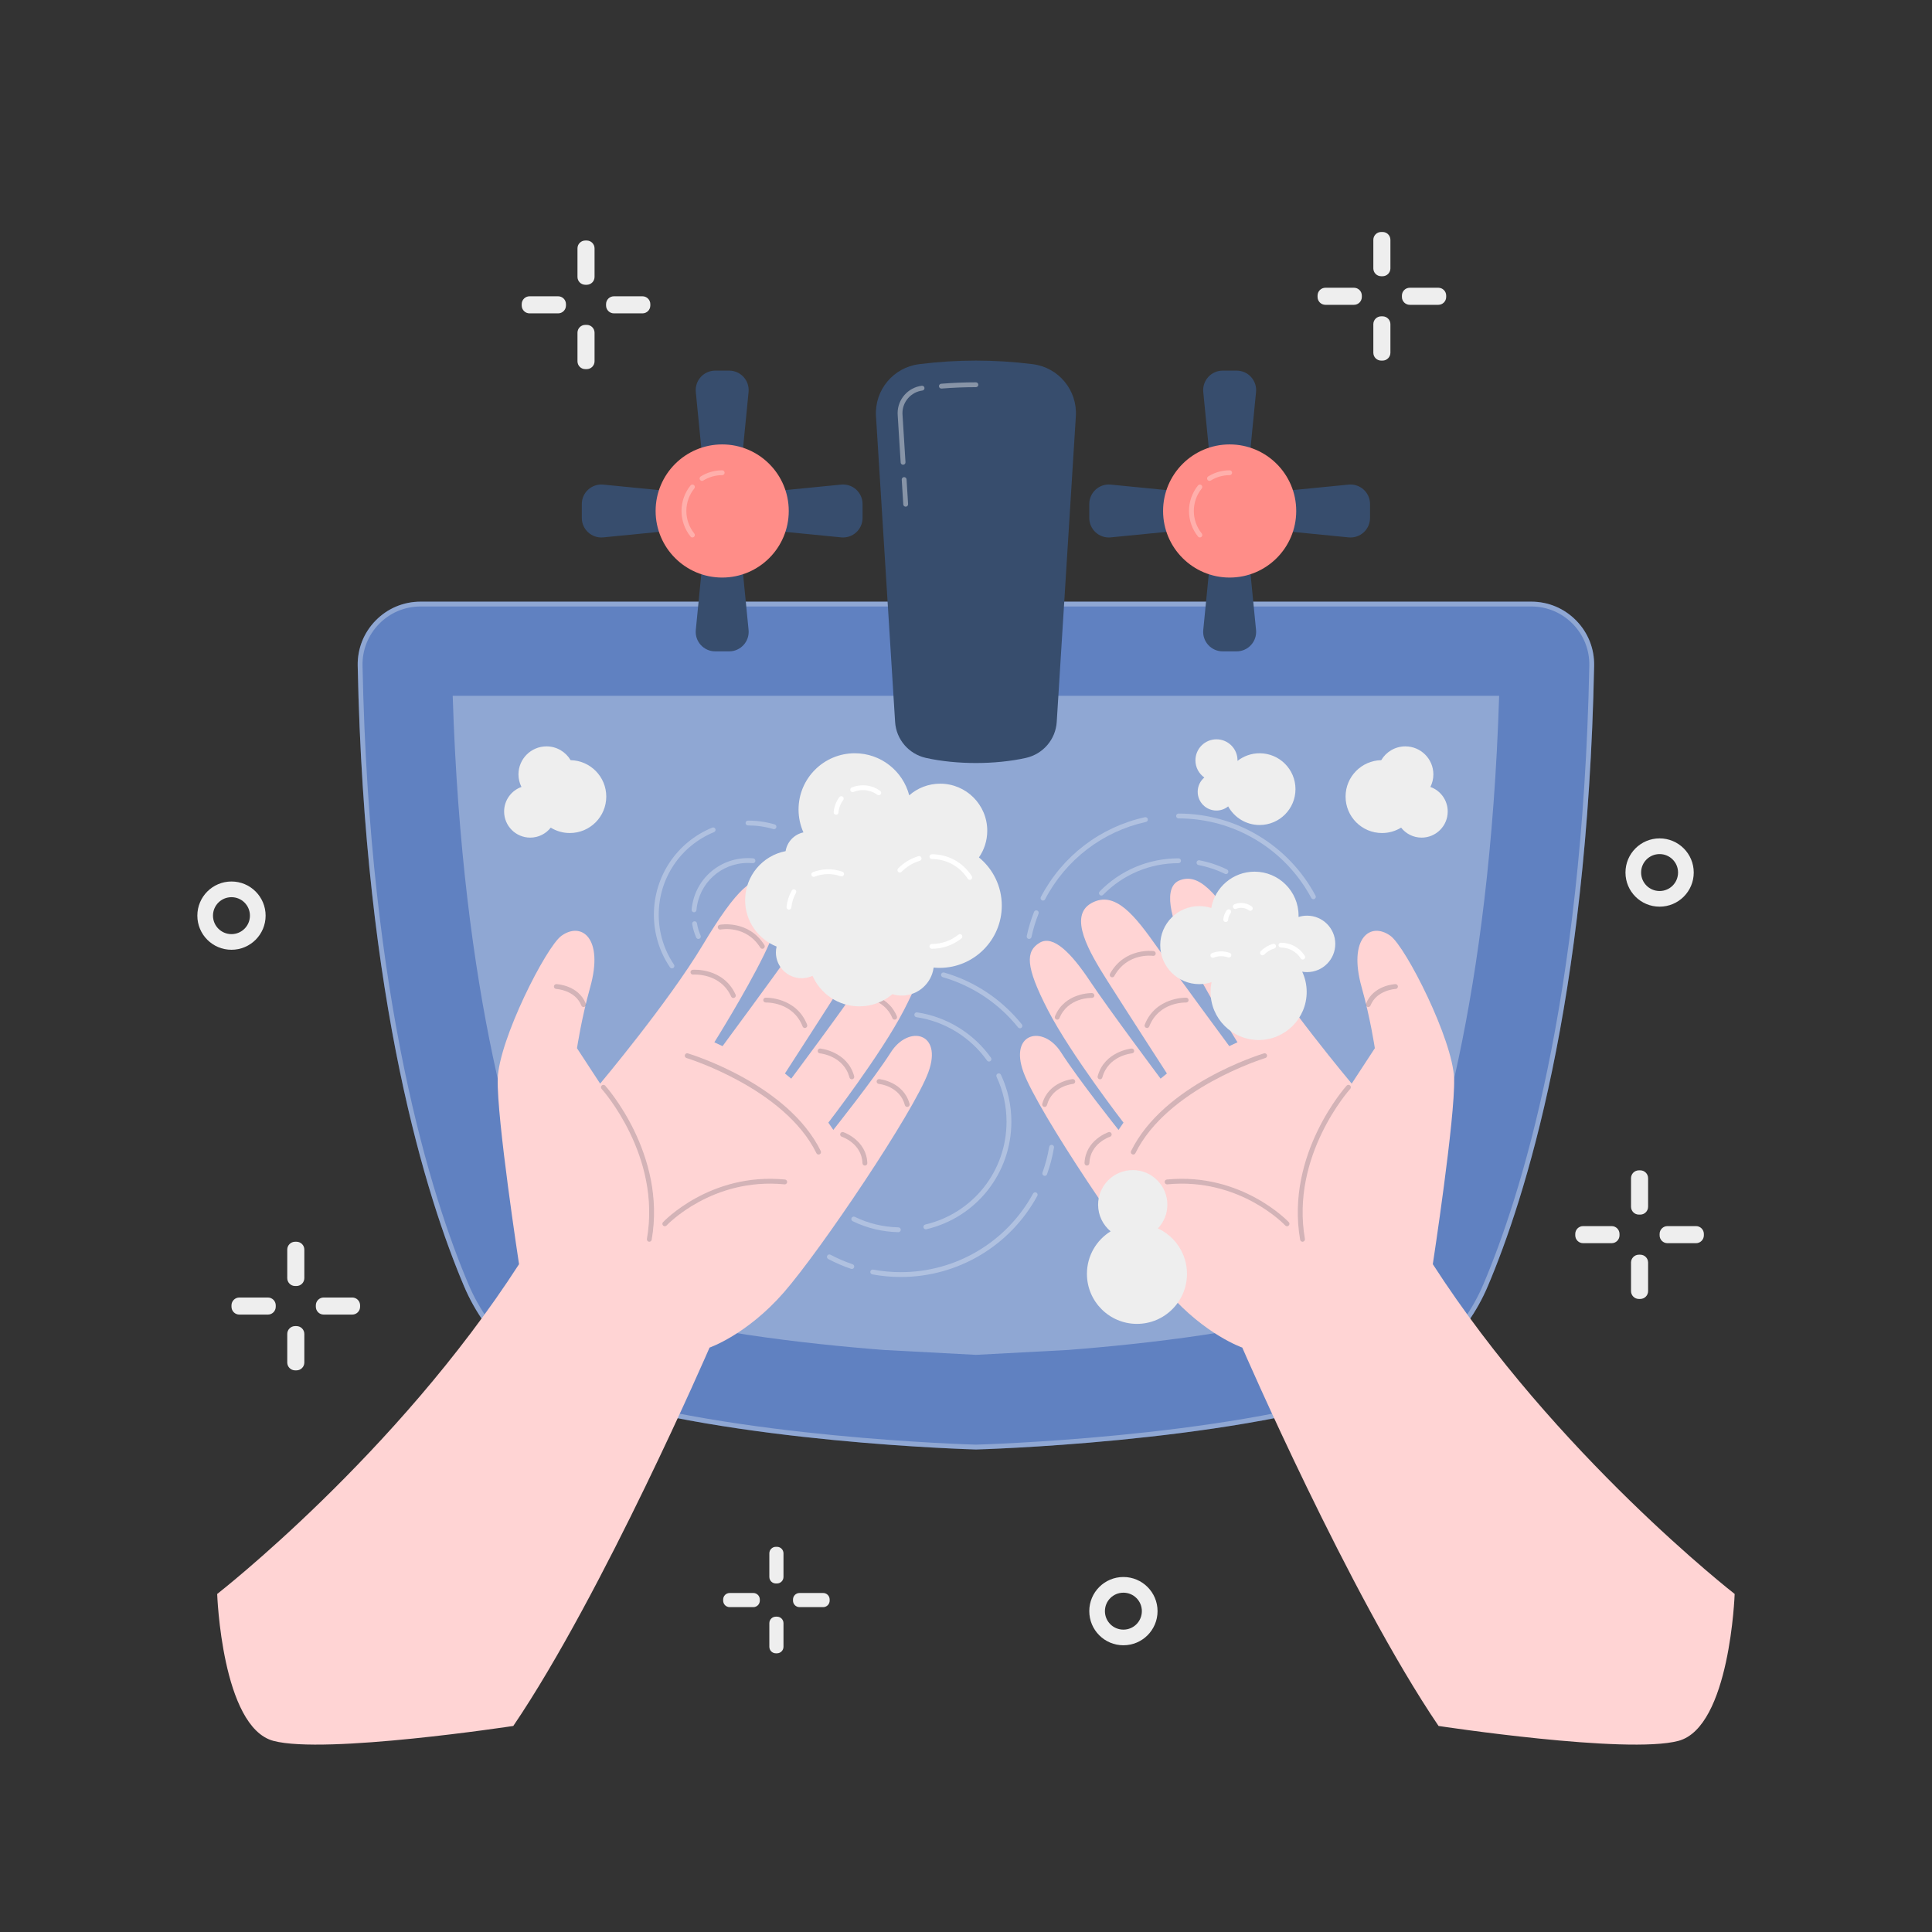 <?xml version="1.0" encoding="iso-8859-1"?>
<!-- Generator: Adobe Illustrator 24.0.0, SVG Export Plug-In . SVG Version: 6.00 Build 0)  -->
<svg version="1.1" xmlns="http://www.w3.org/2000/svg" xmlns:xlink="http://www.w3.org/1999/xlink" x="0px" y="0px"
	 viewBox="0 0 1200 1200" enable-background="new 0 0 1200 1200" xml:space="preserve">
<rect x="0" y="0" width="1200" height="1200" fill="#333333" stroke="none"/>
<g id="Background_x5F_Simple">
	<g>
		<g>
			<path fill="#EEEEEE" d="M858.725,171.579h-0.84c-2.698,0-4.885-2.187-4.885-4.885v-17.727
				c0-2.698,2.187-4.885,4.885-4.885h0.84c2.698,0,4.885,2.187,4.885,4.885
				v17.727C863.61,169.392,861.423,171.579,858.725,171.579z"/>
			<path fill="#EEEEEE" d="M870.755,184.448v-0.84c0-2.698,2.187-4.885,4.885-4.885h17.727
				c2.698,0,4.885,2.187,4.885,4.885v0.84c0,2.698-2.187,4.885-4.885,4.885
				h-17.727C872.941,189.333,870.755,187.146,870.755,184.448z"/>
			<path fill="#EEEEEE" d="M857.885,196.478h0.84c2.698,0,4.885,2.187,4.885,4.885V219.09
				c0,2.698-2.187,4.885-4.885,4.885h-0.84c-2.698,0-4.885-2.187-4.885-4.885
				v-17.727C853.001,198.665,855.188,196.478,857.885,196.478z"/>
			<path fill="#EEEEEE" d="M845.856,183.609v0.84c0,2.698-2.187,4.885-4.885,4.885h-17.727
				c-2.698,0-4.885-2.187-4.885-4.885v-0.84c0-2.698,2.187-4.885,4.885-4.885
				h17.727C843.669,178.724,845.856,180.911,845.856,183.609z"/>
		</g>
		<g>
			<path fill="#EEEEEE" d="M184.143,798.763h-0.84c-2.698,0-4.885-2.187-4.885-4.885v-17.727
				c0-2.698,2.187-4.885,4.885-4.885h0.84c2.698,0,4.885,2.187,4.885,4.885v17.727
				C189.027,796.576,186.84,798.763,184.143,798.763z"/>
			<path fill="#EEEEEE" d="M196.172,811.632v-0.84c0-2.698,2.187-4.885,4.885-4.885h17.727
				c2.698,0,4.885,2.187,4.885,4.885v0.84c0,2.698-2.187,4.885-4.885,4.885
				h-17.727C198.359,816.517,196.172,814.33,196.172,811.632z"/>
			<path fill="#EEEEEE" d="M183.303,823.662h0.84c2.698,0,4.885,2.187,4.885,4.885v17.727
				c0,2.698-2.187,4.885-4.885,4.885h-0.84c-2.698,0-4.885-2.187-4.885-4.885
				v-17.727C178.418,825.849,180.605,823.662,183.303,823.662z"/>
			<path fill="#EEEEEE" d="M171.274,810.793v0.84c0,2.698-2.187,4.885-4.885,4.885h-17.727
				c-2.698,0-4.885-2.187-4.885-4.885v-0.84c0-2.698,2.187-4.885,4.885-4.885
				h17.727C169.087,805.908,171.274,808.095,171.274,810.793z"/>
		</g>
		<g>
			<path fill="#EEEEEE" d="M364.404,176.884h-0.84c-2.698,0-4.885-2.187-4.885-4.885v-17.727
				c0-2.698,2.187-4.885,4.885-4.885h0.84c2.698,0,4.885,2.187,4.885,4.885
				v17.727C369.289,174.697,367.102,176.884,364.404,176.884z"/>
			<path fill="#EEEEEE" d="M376.433,189.753v-0.84c0-2.698,2.187-4.885,4.885-4.885h17.727
				c2.698,0,4.885,2.187,4.885,4.885v0.84c0,2.698-2.187,4.885-4.885,4.885
				h-17.727C378.62,194.637,376.433,192.451,376.433,189.753z"/>
			<path fill="#EEEEEE" d="M363.564,201.782h0.84c2.698,0,4.885,2.187,4.885,4.885v17.727
				c0,2.698-2.187,4.885-4.885,4.885h-0.84c-2.698,0-4.885-2.187-4.885-4.885
				v-17.727C358.68,203.969,360.867,201.782,363.564,201.782z"/>
			<path fill="#EEEEEE" d="M351.535,188.913v0.84c0,2.698-2.187,4.885-4.885,4.885h-17.727
				c-2.698,0-4.885-2.187-4.885-4.885v-0.84c0-2.698,2.187-4.885,4.885-4.885
				h17.727C349.348,184.028,351.535,186.215,351.535,188.913z"/>
		</g>
		<g>
			<path fill="#EEEEEE" d="M1018.781,754.413h-0.84c-2.698,0-4.885-2.187-4.885-4.885v-17.727
				c0-2.698,2.187-4.885,4.885-4.885h0.84c2.698,0,4.885,2.187,4.885,4.885v17.727
				C1023.666,752.226,1021.479,754.413,1018.781,754.413z"/>
			<path fill="#EEEEEE" d="M1030.811,767.282v-0.84c0-2.698,2.187-4.885,4.885-4.885h17.727
				c2.698,0,4.885,2.187,4.885,4.885v0.84c0,2.698-2.187,4.885-4.885,4.885
				h-17.727C1032.998,772.166,1030.811,769.979,1030.811,767.282z"/>
			<path fill="#EEEEEE" d="M1017.942,779.311h0.84c2.698,0,4.885,2.187,4.885,4.885v17.727
				c0,2.698-2.187,4.885-4.885,4.885h-0.84c-2.698,0-4.885-2.187-4.885-4.885
				v-17.727C1013.057,781.498,1015.244,779.311,1017.942,779.311z"/>
			<path fill="#EEEEEE" d="M1005.912,766.442v0.84c0,2.698-2.187,4.885-4.885,4.885h-17.727
				c-2.698,0-4.885-2.187-4.885-4.885v-0.84c0-2.698,2.187-4.885,4.885-4.885
				h17.727C1003.725,761.557,1005.912,763.744,1005.912,766.442z"/>
		</g>
		<g>
			<path fill="#EEEEEE" d="M482.591,983.523h-0.695c-2.234,0-4.044-1.811-4.044-4.044v-14.677
				c0-2.233,1.811-4.044,4.044-4.044h0.695c2.234,0,4.044,1.811,4.044,4.044
				v14.677C486.635,981.713,484.825,983.523,482.591,983.523z"/>
			<path fill="#EEEEEE" d="M492.55,994.178v-0.695c0-2.234,1.811-4.044,4.044-4.044h14.677
				c2.234,0,4.044,1.811,4.044,4.044v0.695c0,2.234-1.811,4.044-4.044,4.044
				H496.595C494.361,998.222,492.55,996.411,492.55,994.178z"/>
			<path fill="#EEEEEE" d="M481.896,1004.137h0.695c2.234,0,4.044,1.811,4.044,4.044v14.677
				c0,2.234-1.811,4.044-4.044,4.044h-0.695c-2.234,0-4.044-1.811-4.044-4.044
				v-14.677C477.852,1005.948,479.662,1004.137,481.896,1004.137z"/>
			<path fill="#EEEEEE" d="M471.936,993.483v0.695c0,2.234-1.811,4.044-4.044,4.044h-14.677
				c-2.233,0-4.044-1.811-4.044-4.044v-0.695c0-2.234,1.811-4.044,4.044-4.044
				h14.677C470.126,989.439,471.936,991.249,471.936,993.483z"/>
		</g>
		<path fill="#EEEEEE" d="M143.777,547.515c-11.731,0-21.201,9.498-21.201,21.201
			c0,11.731,9.47,21.201,21.201,21.201c11.703,0,21.201-9.47,21.201-21.201
			C164.977,557.013,155.48,547.515,143.777,547.515z M143.776,580.201
			c-6.363,0-11.485-5.122-11.485-11.485c0-6.337,5.122-11.459,11.485-11.459
			c6.337,0,11.459,5.122,11.459,11.459C155.234,575.08,150.113,580.201,143.776,580.201z"
			/>
		<path fill="#EEEEEE" d="M697.772,979.504c-11.731,0-21.201,9.498-21.201,21.201
			c0,11.731,9.47,21.201,21.201,21.201c11.703,0,21.201-9.47,21.201-21.201
			C718.973,989.002,709.475,979.504,697.772,979.504z M697.771,1012.191
			c-6.363,0-11.485-5.122-11.485-11.485c0-6.337,5.122-11.459,11.485-11.459
			c6.337,0,11.459,5.122,11.459,11.459
			C709.23,1007.069,704.108,1012.191,697.771,1012.191z"/>
		<path fill="#EEEEEE" d="M1030.811,520.74c-11.731,0-21.201,9.498-21.201,21.201
			c0,11.731,9.47,21.201,21.201,21.201c11.703,0,21.201-9.47,21.201-21.201
			C1052.012,530.237,1042.514,520.74,1030.811,520.74z M1030.81,553.426
			c-6.363,0-11.485-5.122-11.485-11.485c0-6.337,5.122-11.459,11.485-11.459
			c6.337,0,11.459,5.122,11.459,11.459
			C1042.269,548.305,1037.147,553.426,1030.81,553.426z"/>
	</g>
</g>
<g id="Layer_x5F_Sink">
	<g>
		<g>
			<path fill="#6081C1" d="M988.647,413.477c-4.16,206.51-41.47,327.24-65.95,384.88
				c-13.34,31.42-39.56,55.53-72,66.15
				c-93.07,30.46-244.53,34.29-244.53,34.29s-151.47-3.83-244.54-34.29
				c-32.44-10.62-58.66-34.73-72-66.15
				c-24.48-57.64-61.79-178.37-65.95-384.88
				c-0.42-21.01,16.51-38.28,37.53-38.28H951.127
				C972.137,375.197,989.067,392.467,988.647,413.477z"/>
			<g>
				<g>
					<path fill="#6081C1" d="M606.205,900.296c-1.593-0.038-152.833-4.185-245.045-34.363
						c-32.825-10.746-59.401-35.163-72.914-66.989
						c-22.859-53.823-61.839-175.47-66.068-385.436
						c-0.211-10.567,3.749-20.545,11.151-28.097
						c7.404-7.554,17.305-11.713,27.878-11.713h689.92
						c10.567,0,20.464,4.159,27.866,11.711c7.403,7.552,11.364,17.532,11.153,28.099
						v0c-4.23,209.968-43.21,331.613-66.069,385.436
						c-13.513,31.826-40.089,56.243-72.914,66.989
						C758.951,896.111,607.722,900.258,606.205,900.296z M261.207,376.697
						c-9.761,0-18.9,3.84-25.736,10.813c-6.833,6.971-10.489,16.183-10.294,25.937
						c4.22,209.462,43.056,330.699,65.831,384.324
						c13.174,31.028,39.084,54.833,71.086,65.31
						c91.792,30.042,242.599,34.178,244.112,34.217
						c1.437-0.039,152.233-4.175,244.024-34.217
						c32.003-10.477,57.912-34.281,71.086-65.31
						c22.774-53.625,61.611-174.86,65.831-384.325
						c0.195-9.755-3.461-18.967-10.295-25.939
						c-6.834-6.972-15.97-10.811-25.725-10.811H261.207z"/>
				</g>
				<g opacity="0.3">
					<path fill="#FFFFFF" d="M606.205,900.296c-1.593-0.038-152.833-4.185-245.045-34.363
						c-32.825-10.746-59.401-35.163-72.914-66.989
						c-22.859-53.823-61.839-175.47-66.068-385.436
						c-0.211-10.567,3.749-20.545,11.151-28.097
						c7.404-7.554,17.305-11.713,27.878-11.713h689.92
						c10.567,0,20.464,4.159,27.866,11.711c7.403,7.552,11.364,17.532,11.153,28.099
						v0c-4.23,209.968-43.21,331.613-66.069,385.436
						c-13.513,31.826-40.089,56.243-72.914,66.989
						C758.951,896.111,607.722,900.258,606.205,900.296z M261.207,376.697
						c-9.761,0-18.9,3.84-25.736,10.813c-6.833,6.971-10.489,16.183-10.294,25.937
						c4.22,209.462,43.056,330.699,65.831,384.324
						c13.174,31.028,39.084,54.833,71.086,65.31
						c91.792,30.042,242.599,34.178,244.112,34.217
						c1.437-0.039,152.233-4.175,244.024-34.217
						c32.003-10.477,57.912-34.281,71.086-65.31
						c22.774-53.625,61.611-174.86,65.831-384.325
						c0.195-9.755-3.461-18.967-10.295-25.939
						c-6.834-6.972-15.97-10.811-25.725-10.811H261.207z"/>
				</g>
			</g>
			<path opacity="0.3" fill="#FFFFFF" d="M931.147,432.197
				c-5.94,187.84-40.42,295.62-60.91,343.88
				c-6.92,16.28-20.5,28.77-37.27,34.26
				c-49.79,16.29-120.35,24.32-169.81,28.16l-56.94,3.02l-0.05,0.01
				l-0.06-0.01l-56.94-3.02c-49.46-3.84-120.02-11.87-169.81-28.16
				c-16.77-5.49-30.35-17.98-37.27-34.26
				c-20.49-48.26-54.97-156.04-60.91-343.88H931.147z"/>
		</g>
		<g opacity="0.3">
			<g>
				<g>
					<path fill="#FFFFFF" d="M529.092,788.175c-0.159,0-0.321-0.025-0.481-0.079
						c-4.864-1.646-9.636-3.702-14.183-6.112
						c-0.732-0.388-1.011-1.296-0.623-2.027c0.387-0.733,1.294-1.014,2.028-0.623
						c4.405,2.335,9.027,4.327,13.739,5.921c0.785,0.266,1.206,1.117,0.94,1.901
						C530.302,787.782,529.718,788.175,529.092,788.175z"/>
				</g>
				<g>
					<path fill="#FFFFFF" d="M559.539,793.162c-5.964,0-11.937-0.548-17.751-1.63
						c-0.814-0.151-1.352-0.935-1.2-1.749s0.932-1.356,1.749-1.2
						c5.634,1.048,11.421,1.579,17.202,1.579c34.254,0,65.721-18.706,82.122-48.817
						c0.396-0.728,1.307-0.995,2.035-0.6c0.728,0.396,0.996,1.308,0.6,2.035
						C627.369,773.856,594.892,793.162,559.539,793.162z"/>
				</g>
				<g>
					<path fill="#FFFFFF" d="M648.91,730.348c-0.169,0-0.34-0.028-0.508-0.089
						c-0.779-0.28-1.184-1.14-0.903-1.919
						c1.867-5.19,3.277-10.584,4.191-16.029c0.138-0.818,0.913-1.366,1.728-1.231
						c0.817,0.138,1.368,0.911,1.231,1.728c-0.944,5.623-2.4,11.19-4.328,16.549
						C650.102,729.967,649.524,730.348,648.91,730.348z"/>
				</g>
				<g>
					<path fill="#FFFFFF" d="M633.517,638.69c-0.438,0-0.873-0.191-1.169-0.559
						c-12.129-15.054-28.297-25.837-46.758-31.185
						c-0.795-0.23-1.254-1.062-1.023-1.858c0.231-0.795,1.062-1.253,1.858-1.023
						c19.055,5.52,35.742,16.649,48.259,32.185
						c0.52,0.645,0.418,1.589-0.227,2.109
						C634.18,638.582,633.847,638.69,633.517,638.69z"/>
				</g>
				<g>
					<path fill="#FFFFFF" d="M557.99,765.335c-0.011,0-0.023,0-0.035,0
						c-9.924-0.226-19.458-2.522-28.337-6.83
						c-0.745-0.361-1.056-1.259-0.695-2.004c0.362-0.746,1.259-1.058,2.004-0.695
						c8.489,4.118,17.605,6.314,27.096,6.529c0.828,0.02,1.484,0.706,1.465,1.534
						C559.47,764.685,558.803,765.335,557.99,765.335z"/>
				</g>
				<g>
					<path fill="#FFFFFF" d="M575.041,763.553c-0.68,0-1.295-0.465-1.458-1.155
						c-0.19-0.806,0.309-1.614,1.115-1.805
						c29.722-7.025,50.479-33.294,50.479-63.879c0-9.75-2.086-19.134-6.201-27.889
						c-0.353-0.75-0.03-1.644,0.72-1.996c0.749-0.353,1.643-0.031,1.995,0.719
						c4.304,9.158,6.486,18.97,6.486,29.165c0,31.982-21.708,59.451-52.789,66.799
						C575.271,763.541,575.155,763.553,575.041,763.553z"/>
				</g>
				<g>
					<path fill="#FFFFFF" d="M614.283,659.338c-0.469,0-0.931-0.219-1.224-0.63
						c-10.335-14.527-26.324-24.342-43.869-26.927
						c-0.819-0.121-1.386-0.883-1.265-1.703c0.121-0.819,0.884-1.388,1.703-1.265
						c18.348,2.704,35.069,12.966,45.876,28.156
						c0.479,0.675,0.322,1.612-0.354,2.092
						C614.888,659.248,614.584,659.338,614.283,659.338z"/>
				</g>
			</g>
			<g>
				<g>
					<path fill="#FFFFFF" d="M815.778,558.513c-0.535,0-1.053-0.288-1.323-0.792
						c-16.315-30.472-47.904-49.401-82.438-49.401c-0.828,0-1.5-0.671-1.5-1.5s0.672-1.5,1.5-1.5
						c35.642,0,68.243,19.537,85.082,50.985c0.392,0.73,0.116,1.639-0.614,2.03
						C816.26,558.455,816.018,558.513,815.778,558.513z"/>
				</g>
				<g>
					<path fill="#FFFFFF" d="M647.81,559.359c-0.234,0-0.472-0.055-0.693-0.171
						c-0.734-0.384-1.019-1.29-0.635-2.024
						c13.249-25.358,36.81-43.427,64.641-49.575
						c0.812-0.178,1.61,0.333,1.788,1.141c0.179,0.809-0.332,1.61-1.142,1.789
						c-26.964,5.956-49.791,23.464-62.629,48.035
						C648.872,559.066,648.35,559.359,647.81,559.359z"/>
				</g>
				<g>
					<path fill="#FFFFFF" d="M639.198,583.189c-0.105,0-0.211-0.011-0.318-0.034
						c-0.81-0.174-1.324-0.972-1.15-1.782c1.1-5.102,2.626-10.145,4.538-14.99
						c0.306-0.771,1.178-1.148,1.946-0.845c0.771,0.304,1.148,1.176,0.845,1.946
						c-1.853,4.693-3.331,9.578-4.396,14.52
						C640.511,582.707,639.89,583.189,639.198,583.189z"/>
				</g>
				<g>
					<path fill="#FFFFFF" d="M761.454,542.91c-0.221,0-0.445-0.049-0.657-0.153
						c-5.195-2.539-10.709-4.376-16.386-5.461
						c-0.814-0.155-1.348-0.941-1.192-1.755s0.946-1.352,1.755-1.191
						c5.939,1.135,11.706,3.057,17.14,5.712c0.745,0.364,1.053,1.262,0.689,2.006
						C762.543,542.6,762.009,542.91,761.454,542.91z"/>
				</g>
				<g>
					<path fill="#FFFFFF" d="M684.087,556.254c-0.379,0-0.759-0.143-1.051-0.429
						c-0.591-0.58-0.601-1.53-0.02-2.121
						c13.016-13.268,30.418-20.575,49.001-20.575c0.828,0,1.5,0.671,1.5,1.5s-0.672,1.5-1.5,1.5
						c-17.771,0-34.413,6.987-46.86,19.675
						C684.864,556.103,684.476,556.254,684.087,556.254z"/>
				</g>
			</g>
			<g>
				<g>
					<path fill="#FFFFFF" d="M480.744,515.008c-0.141,0-0.284-0.02-0.425-0.062
						c-5.083-1.501-10.375-2.262-15.728-2.262c-0.829,0-1.5-0.671-1.5-1.5
						c0-0.829,0.671-1.5,1.5-1.5c5.641,0,11.218,0.802,16.577,2.385
						c0.794,0.234,1.249,1.069,1.014,1.863
						C481.989,514.586,481.392,515.008,480.744,515.008z"/>
				</g>
				<g>
					<path fill="#FFFFFF" d="M417.375,601.462c-0.481,0-0.955-0.231-1.245-0.66
						c-6.53-9.666-9.981-20.965-9.981-32.676c0-23.797,14.221-45.021,36.229-54.072
						c0.766-0.314,1.643,0.051,1.958,0.817s-0.051,1.643-0.817,1.958
						c-20.879,8.586-34.37,28.722-34.37,51.297c0,11.11,3.274,21.829,9.468,30.997
						c0.463,0.687,0.283,1.619-0.403,2.083
						C417.956,601.379,417.664,601.462,417.375,601.462z"/>
				</g>
				<g>
					<path fill="#FFFFFF" d="M431.084,566.624c-0.044,0-0.089-0.002-0.134-0.006
						c-0.825-0.073-1.435-0.801-1.362-1.626
						c1.614-18.247,16.662-32.006,35.003-32.006c1.077,0,2.164,0.049,3.23,0.146
						c0.825,0.075,1.433,0.805,1.357,1.63c-0.075,0.825-0.817,1.431-1.63,1.357
						c-0.976-0.089-1.972-0.134-2.958-0.134c-16.775,0-30.539,12.583-32.015,29.271
						C432.507,566.036,431.852,566.624,431.084,566.624z"/>
				</g>
				<g>
					<path fill="#FFFFFF" d="M433.798,583.191c-0.576,0-1.126-0.334-1.374-0.895
						c-1.173-2.659-2.011-5.462-2.491-8.33c-0.137-0.817,0.415-1.59,1.232-1.727
						c0.816-0.136,1.59,0.415,1.727,1.232c0.438,2.622,1.204,5.183,2.277,7.614
						c0.334,0.758-0.009,1.644-0.767,1.978
						C434.206,583.15,434,583.191,433.798,583.191z"/>
				</g>
			</g>
		</g>
	</g>
</g>
<g id="Layer_x5F_Character_1">
	<g id="left_forearm">
		<g>
			<path fill="#FFD4D4" d="M348.679,581.274c12.462-9.035,26.459,1.364,17.904,31.899
				c-5.523,19.715-8.198,37.901-8.198,37.901l14.376,21.98
				c0,0,42.297-50.376,63.683-86.02c21.386-35.644,31.842-44.198,42.772-40.396
				s6.653,23.287-4.753,46.574c-11.406,23.287-30.767,54.178-30.767,54.178
				l5.104,2.376c0,0,30.891-41.822,44.673-61.307s26.139-35.644,40.871-27.564
				c14.733,8.079,1.426,30.536-9.98,48.535s-36.832,57.326-36.832,57.326
				l3.921,3.208c0,0,32.436-43.365,43.842-60.534
				c11.406-17.169,22.812-29.05,31.366-23.823
				c8.554,5.228,9.03,14.257-5.228,41.822
				c-14.257,27.564-46.931,69.861-46.931,69.861l3.089,4.515
				c0,0,24.832-31.129,35.762-48.238c10.931-17.109,32.317-12.356,23.287,12.356
				c-9.03,24.713-66.925,110.652-89.822,136.871
				c-22.896,26.219-46.099,34.218-46.099,34.218s-66.297,153.03-121.901,235.01
				c0,0-116.911,17.822-148.99,9.267s-34.931-91.248-34.931-91.248
				s111.208-86.495,187.485-204.832c0,0-13.944-90.919-13.231-115.157
				C309.867,645.817,339.174,588.165,348.679,581.274z"/>
			<g opacity="0.2">
				<path fill="#222B3F" d="M362.484,625.485c-0.595,0-1.159-0.357-1.393-0.943
					c-3.855-9.64-15.487-10.281-15.604-10.287c-0.827-0.038-1.468-0.738-1.431-1.564
					c0.036-0.827,0.725-1.472,1.561-1.433c0.556,0.023,13.676,0.708,18.26,12.169
					c0.308,0.77-0.066,1.642-0.835,1.95
					C362.858,625.45,362.67,625.485,362.484,625.485z"/>
			</g>
			<g opacity="0.2">
				<path fill="#222B3F" d="M403.298,771.266c-0.086,0-0.172-0.007-0.26-0.022
					c-0.816-0.143-1.362-0.919-1.22-1.735
					c9.028-51.739-27.772-92.777-28.145-93.186
					c-0.559-0.612-0.516-1.561,0.096-2.119c0.612-0.558,1.561-0.516,2.119,0.096
					c0.383,0.419,38.172,42.506,28.885,95.725
					C404.646,770.753,404.013,771.266,403.298,771.266z"/>
			</g>
			<g opacity="0.2">
				<path fill="#222B3F" d="M412.92,761.643c-0.365,0-0.73-0.133-1.018-0.399
					c-0.608-0.562-0.646-1.51-0.083-2.118c0.287-0.312,29.226-31.004,75.742-26.496
					c0.824,0.08,1.428,0.813,1.348,1.638c-0.08,0.825-0.824,1.432-1.638,1.349
					c-44.984-4.374-72.972,25.246-73.249,25.546
					C413.726,761.481,413.323,761.643,412.92,761.643z"/>
			</g>
			<g opacity="0.2">
				<path fill="#222B3F" d="M508.445,717.089c-0.554,0-1.086-0.308-1.347-0.839
					c-19.79-40.274-80.104-58.923-80.711-59.107
					c-0.793-0.24-1.241-1.077-1.001-1.87c0.239-0.793,1.077-1.241,1.87-1.002
					c2.529,0.765,62.166,19.2,82.536,60.656c0.365,0.743,0.059,1.642-0.685,2.008
					C508.893,717.04,508.667,717.089,508.445,717.089z"/>
			</g>
			<g opacity="0.2">
				<path fill="#222B3F" d="M473.515,589.306c-0.5,0-0.988-0.249-1.273-0.704
					c-8.839-14.114-23.999-11.388-24.641-11.264
					c-0.811,0.152-1.6-0.376-1.756-1.188c-0.157-0.812,0.371-1.599,1.183-1.757
					c0.176-0.036,17.803-3.277,27.757,12.617c0.439,0.702,0.227,1.627-0.476,2.067
					C474.062,589.233,473.787,589.306,473.515,589.306z"/>
			</g>
			<g opacity="0.2">
				<path fill="#222B3F" d="M455.515,619.871c-0.571,0-1.116-0.328-1.367-0.881
					c-6.789-14.984-23.459-13.665-23.628-13.649
					c-0.812,0.075-1.554-0.534-1.628-1.36c-0.074-0.825,0.535-1.554,1.36-1.628
					c0.187-0.017,18.972-1.504,26.629,15.399c0.342,0.755,0.007,1.644-0.747,1.985
					C455.932,619.828,455.722,619.871,455.515,619.871z"/>
			</g>
			<g opacity="0.2">
				<path fill="#222B3F" d="M521.534,607.007c-0.527,0-1.039-0.278-1.312-0.772
					c-8.09-14.558-23.373-12.625-24.019-12.537
					c-0.822,0.119-1.578-0.458-1.692-1.277c-0.114-0.82,0.455-1.577,1.274-1.693
					c0.177-0.025,17.95-2.342,27.06,14.051c0.402,0.724,0.142,1.637-0.583,2.04
					C522.03,606.946,521.78,607.007,521.534,607.007z"/>
			</g>
			<g opacity="0.2">
				<path fill="#222B3F" d="M499.914,638.495c-0.6,0-1.166-0.362-1.397-0.954
					c-5.977-15.271-22.196-14.886-22.885-14.866
					c-0.832,0.009-1.522-0.618-1.552-1.445c-0.029-0.827,0.615-1.521,1.442-1.553
					c0.189-0.004,19.025-0.508,25.789,16.771c0.302,0.771-0.079,1.642-0.85,1.944
					C500.281,638.462,500.096,638.495,499.914,638.495z"/>
			</g>
			<g opacity="0.2">
				<path fill="#222B3F" d="M555.673,633.326c-0.591,0-1.151-0.352-1.389-0.933
					c-5.268-12.891-19.54-12.604-20.139-12.583
					c-0.846,0.022-1.521-0.624-1.547-1.451c-0.027-0.827,0.62-1.52,1.447-1.547
					c0.166-0.013,16.948-0.4,23.017,14.447c0.313,0.767-0.054,1.643-0.821,1.956
					C556.054,633.29,555.862,633.326,555.673,633.326z"/>
			</g>
			<g opacity="0.2">
				<path fill="#222B3F" d="M529.092,670.367c-0.662,0-1.268-0.441-1.447-1.111
					c-3.619-13.448-17.81-14.941-18.412-14.998
					c-0.824-0.078-1.43-0.809-1.354-1.632s0.807-1.433,1.628-1.355
					c0.168,0.015,16.865,1.715,21.033,17.206c0.215,0.8-0.258,1.623-1.059,1.838
					C529.352,670.35,529.221,670.367,529.092,670.367z"/>
			</g>
			<g opacity="0.2">
				<path fill="#222B3F" d="M563.497,687.539c-0.662,0-1.268-0.441-1.447-1.111
					c-3.181-11.82-15.667-13.139-16.197-13.189
					c-0.824-0.079-1.43-0.809-1.353-1.633c0.078-0.823,0.802-1.426,1.628-1.354
					c0.151,0.014,15.088,1.535,18.818,15.397c0.215,0.8-0.258,1.623-1.059,1.838
					C563.757,687.522,563.626,687.539,563.497,687.539z"/>
			</g>
			<g opacity="0.2">
				<path fill="#222B3F" d="M537.21,723.964c-0.802,0-1.467-0.635-1.498-1.443
					c-0.463-12.231-12.341-16.304-12.846-16.471
					c-0.786-0.26-1.213-1.107-0.955-1.894c0.259-0.785,1.104-1.214,1.89-0.957
					c0.144,0.047,14.366,4.862,14.909,19.208c0.031,0.828-0.614,1.524-1.442,1.556
					C537.248,723.964,537.229,723.964,537.21,723.964z"/>
			</g>
		</g>
	</g>
	<g id="right_forearm">
		<g>
			<path fill="#FFD4D4" d="M863.645,581.274c-12.462-9.035-26.459,1.364-17.904,31.899
				c5.523,19.715,8.198,37.901,8.198,37.901l-14.376,21.98
				c0,0-42.297-50.376-63.683-86.02c-21.386-35.644-31.842-44.198-42.772-40.396
				c-10.931,3.802-6.653,23.287,4.753,46.574
				c11.406,23.287,30.768,54.178,30.768,54.178l-5.104,2.376
				c0,0-30.891-41.822-44.673-61.307c-13.782-19.485-26.139-35.644-40.871-27.564
				c-14.733,8.079-1.426,30.536,9.98,48.535s36.832,57.326,36.832,57.326
				l-3.921,3.208c0,0-32.436-43.365-43.842-60.534
				c-11.406-17.169-22.812-29.05-31.366-23.823
				c-8.554,5.228-9.03,14.257,5.228,41.822
				c14.257,27.564,46.931,69.861,46.931,69.861l-3.089,4.515
				c0,0-24.832-31.129-35.762-48.238c-10.931-17.109-32.317-12.356-23.287,12.356
				c9.03,24.713,66.925,110.652,89.822,136.871
				c22.896,26.219,46.099,34.218,46.099,34.218s66.297,153.03,121.901,235.01
				c0,0,116.911,17.822,148.99,9.267s34.931-91.248,34.931-91.248
				s-111.208-86.495-187.485-204.832c0,0,13.943-90.919,13.231-115.157
				C902.457,645.817,873.15,588.165,863.645,581.274z"/>
			<g opacity="0.2">
				<path fill="#222B3F" d="M849.84,625.485c-0.186,0-0.374-0.035-0.557-0.108
					c-0.77-0.308-1.144-1.181-0.836-1.95
					c4.585-11.462,17.704-12.146,18.26-12.169c0.844-0.031,1.527,0.607,1.562,1.435
					c0.034,0.827-0.606,1.526-1.433,1.562l0,0
					c-0.117,0.005-11.748,0.647-15.604,10.287
					C850.998,625.128,850.435,625.485,849.84,625.485z"/>
			</g>
			<g opacity="0.2">
				<path fill="#222B3F" d="M809.026,771.266c-0.715,0-1.349-0.514-1.476-1.242
					c-9.287-53.219,28.502-95.306,28.885-95.725
					c0.56-0.611,1.507-0.654,2.119-0.096c0.611,0.559,0.654,1.507,0.096,2.119
					c-0.372,0.408-37.173,41.446-28.145,93.186
					c0.143,0.816-0.403,1.593-1.22,1.735
					C809.199,771.259,809.112,771.266,809.026,771.266z"/>
			</g>
			<g opacity="0.2">
				<path fill="#222B3F" d="M799.404,761.643c-0.403,0-0.806-0.162-1.102-0.481
					c-0.276-0.3-28.264-29.91-73.249-25.546
					c-0.818,0.079-1.558-0.523-1.638-1.349c-0.08-0.824,0.523-1.558,1.349-1.638
					c46.504-4.511,75.454,26.185,75.741,26.496c0.562,0.607,0.524,1.556-0.083,2.118
					C800.134,761.51,799.768,761.643,799.404,761.643z"/>
			</g>
			<g opacity="0.2">
				<path fill="#222B3F" d="M703.879,717.089c-0.223,0-0.447-0.049-0.66-0.153
					c-0.744-0.366-1.051-1.265-0.686-2.008
					c20.37-41.456,80.007-59.892,82.536-60.656
					c0.787-0.239,1.629,0.208,1.869,1.002c0.24,0.792-0.208,1.63-1.001,1.87
					c-0.607,0.184-60.922,18.833-80.711,59.107
					C704.966,716.781,704.433,717.089,703.879,717.089z"/>
			</g>
			<g opacity="0.2">
				<path fill="#222B3F" d="M738.81,589.306c-0.272,0-0.548-0.074-0.795-0.229
					c-0.702-0.44-0.915-1.365-0.476-2.067
					c9.952-15.893,27.58-12.652,27.757-12.617c0.812,0.159,1.343,0.947,1.184,1.76
					c-0.158,0.812-0.952,1.339-1.757,1.185l0,0
					c-0.642-0.123-15.803-2.85-24.641,11.264
					C739.797,589.057,739.309,589.306,738.81,589.306z"/>
			</g>
			<g opacity="0.2">
				<path fill="#222B3F" d="M756.81,619.871c-0.207,0-0.417-0.043-0.618-0.134
					c-0.755-0.342-1.089-1.23-0.747-1.985
					c7.658-16.903,26.436-15.416,26.629-15.399c0.825,0.074,1.434,0.804,1.359,1.628
					c-0.075,0.825-0.816,1.426-1.626,1.36l0,0
					c-0.684-0.057-16.863-1.286-23.63,13.649
					C757.926,619.543,757.381,619.871,756.81,619.871z"/>
			</g>
			<g opacity="0.2">
				<path fill="#222B3F" d="M690.791,607.007c-0.247,0-0.497-0.061-0.728-0.189
					c-0.725-0.402-0.985-1.315-0.583-2.04
					c9.111-16.395,26.881-14.075,27.061-14.051c0.82,0.117,1.391,0.876,1.274,1.696
					s-0.875,1.398-1.693,1.275l0,0c-0.646-0.089-15.93-2.02-24.019,12.537
					C691.829,606.729,691.317,607.007,690.791,607.007z"/>
			</g>
			<g opacity="0.2">
				<path fill="#222B3F" d="M712.41,638.495c-0.183,0-0.367-0.033-0.547-0.104
					c-0.771-0.302-1.152-1.172-0.85-1.944c6.766-17.284,25.594-16.781,25.788-16.771
					c0.827,0.031,1.474,0.728,1.442,1.555c-0.03,0.828-0.715,1.47-1.555,1.443
					c-0.707-0.018-16.91-0.391-22.883,14.866
					C713.575,638.133,713.009,638.495,712.41,638.495z"/>
			</g>
			<g opacity="0.2">
				<path fill="#222B3F" d="M656.65,633.326c-0.188,0-0.381-0.036-0.566-0.112
					c-0.767-0.313-1.135-1.189-0.821-1.956
					c6.067-14.845,22.843-14.453,23.017-14.447c0.828,0.028,1.477,0.722,1.448,1.55
					c-0.028,0.827-0.725,1.47-1.548,1.448
					c-0.616-0.015-14.874-0.302-20.14,12.583
					C657.803,632.974,657.242,633.326,656.65,633.326z"/>
			</g>
			<g opacity="0.2">
				<path fill="#222B3F" d="M683.231,670.367c-0.129,0-0.26-0.017-0.391-0.052
					c-0.8-0.215-1.274-1.038-1.059-1.838
					c4.168-15.491,20.865-17.191,21.033-17.206
					c0.826-0.083,1.555,0.532,1.631,1.357c0.075,0.824-0.531,1.553-1.355,1.63l0,0
					c-0.603,0.057-14.793,1.55-18.412,14.998
					C684.499,669.925,683.893,670.367,683.231,670.367z"/>
			</g>
			<g opacity="0.2">
				<path fill="#222B3F" d="M648.827,687.539c-0.129,0-0.26-0.017-0.391-0.052
					c-0.8-0.215-1.274-1.038-1.059-1.838
					c3.73-13.863,18.667-15.384,18.817-15.397
					c0.823-0.083,1.556,0.532,1.631,1.357c0.075,0.825-0.532,1.555-1.357,1.63
					c-0.565,0.054-13.019,1.388-16.194,13.189
					C650.095,687.098,649.488,687.539,648.827,687.539z"/>
			</g>
			<g opacity="0.2">
				<path fill="#222B3F" d="M675.114,723.964c-0.02,0-0.038,0-0.058-0.001
					c-0.828-0.031-1.474-0.729-1.442-1.556c0.544-14.346,14.766-19.161,14.909-19.208
					c0.786-0.261,1.634,0.172,1.892,0.96c0.257,0.786-0.171,1.632-0.957,1.891l0,0
					c-0.505,0.167-12.382,4.239-12.846,16.471
					C676.582,723.329,675.916,723.964,675.114,723.964z"/>
			</g>
		</g>
	</g>
</g>
<g id="Layer_x5F_Faucet">
	<g>
		<g>
			<path fill="#374D6D" d="M668.237,258.437l-11.88,189.97
				c-0.68,10.86-8.46,19.92-19.07,22.33
				c-9.52,2.15-20.7,3.2-31.12,3.19
				c-10.43,0.01-21.61-1.04-31.13-3.19
				c-10.61-2.41-18.39-11.47-19.07-22.33L544.087,258.437
				c-0.96-16.11,10.74-30.2,26.75-32.23c0.174-0.022,0.347-0.044,0.521-0.065
				c23.11-2.889,46.499-2.889,69.609,0c0.173,0.022,0.347,0.043,0.52,0.065
				C657.507,228.237,669.197,242.327,668.237,258.437z"/>
			<g opacity="0.4">
				<path fill="#FFFFFF" d="M562.41,287.077l-1.855-29.67l0,0.004
					c-0.017-0.279-0.025-0.557-0.025-0.833
					c-0.005-7.006,5.299-13.11,12.383-14.003c0.822-0.104,1.404-0.855,1.299-1.677
					c-0.104-0.822-0.855-1.404-1.677-1.299c-8.599,1.097-15,8.45-15.005,16.979
					c-0,0.336,0.01,0.673,0.03,1.012l0,0.004l1.855,29.67
					c0.052,0.827,0.764,1.455,1.591,1.404s1.455-0.764,1.404-1.591L562.41,287.077z
					"/>
				<path fill="#FFFFFF" d="M564.038,313.106l-0.96-15.356
					c-0.052-0.827-0.764-1.455-1.591-1.403c-0.827,0.052-1.455,0.764-1.404,1.591
					l0.96,15.356c0.052,0.827,0.764,1.455,1.591,1.403
					C563.461,314.645,564.09,313.933,564.038,313.106"/>
				<path fill="#FFFFFF" d="M584.822,241.34c7.107-0.575,14.247-0.865,21.341-0.865
					c0.828,0,1.5-0.672,1.5-1.5c0-0.828-0.672-1.5-1.5-1.5
					c-7.175-0-14.396,0.293-21.583,0.875c-0.826,0.067-1.441,0.79-1.374,1.616
					c0.067,0.826,0.79,1.441,1.616,1.374L584.822,241.34z"/>
			</g>
		</g>
		<g>
			<g>
				<path fill="#374D6D" d="M751.048,280.809h25.426l3.677-37.297
					c0.703-7.133-4.901-13.317-12.068-13.317h-8.643
					c-7.168,0-12.772,6.184-12.068,13.317L751.048,280.809z"/>
				<path fill="#374D6D" d="M727.185,330.098v-25.426l-37.297-3.677
					c-7.133-0.703-13.317,4.901-13.317,12.068v8.643
					c0,7.168,6.184,12.772,13.317,12.068L727.185,330.098z"/>
				<path fill="#374D6D" d="M776.473,353.96h-25.426l-3.677,37.297
					c-0.703,7.133,4.901,13.317,12.068,13.317h8.643
					c7.168,0,12.772-6.184,12.068-13.317L776.473,353.96z"/>
				<path fill="#374D6D" d="M800.336,304.672v25.426l37.297,3.677
					c7.133,0.703,13.317-4.901,13.317-12.068v-8.643
					c0-7.168-6.184-12.772-13.317-12.068L800.336,304.672z"/>
				<g>
					<circle fill="#FF8D88" cx="763.761" cy="317.385" r="41.347"/>
					<g opacity="0.3">
						<g>
							<path fill="#FFFFFF" d="M751.235,298.688c-0.501,0-0.991-0.251-1.275-0.708
								c-0.437-0.704-0.221-1.629,0.482-2.066c3.991-2.481,8.597-3.792,13.318-3.792
								c0.828,0,1.5,0.671,1.5,1.5s-0.672,1.5-1.5,1.5c-4.161,0-8.219,1.155-11.734,3.34
								C751.779,298.615,751.506,298.688,751.235,298.688z"/>
						</g>
						<g>
							<path fill="#FFFFFF" d="M745.274,333.815c-0.438,0-0.871-0.19-1.167-0.557
								c-3.617-4.473-5.609-10.111-5.609-15.874c0-5.763,1.992-11.401,5.61-15.875
								c0.52-0.644,1.465-0.745,2.109-0.223c0.644,0.521,0.744,1.465,0.223,2.11
								c-3.188,3.941-4.942,8.909-4.942,13.988c0,5.079,1.755,10.046,4.941,13.988
								c0.521,0.644,0.421,1.588-0.223,2.109
								C745.938,333.706,745.605,333.815,745.274,333.815z"/>
						</g>
					</g>
				</g>
			</g>
			<g>
				<path fill="#374D6D" d="M461.276,280.809h-25.426l-3.677-37.297
					c-0.703-7.133,4.901-13.317,12.068-13.317h8.643
					c7.168,0,12.772,6.184,12.068,13.317L461.276,280.809z"/>
				<path fill="#374D6D" d="M485.139,330.098v-25.426l37.297-3.677
					c7.133-0.703,13.317,4.901,13.317,12.068v8.643
					c0,7.168-6.184,12.772-13.317,12.068L485.139,330.098z"/>
				<path fill="#374D6D" d="M435.85,353.96h25.426l3.677,37.297
					c0.703,7.133-4.901,13.317-12.068,13.317h-8.643
					c-7.168,0-12.772-6.184-12.068-13.317L435.85,353.96z"/>
				<path fill="#374D6D" d="M411.988,304.672v25.426l-37.297,3.677
					c-7.133,0.703-13.317-4.901-13.317-12.068v-8.643
					c0-7.168,6.184-12.772,13.317-12.068L411.988,304.672z"/>
				<circle fill="#FF8D88" cx="448.563" cy="317.385" r="41.347"/>
				<g opacity="0.3">
					<g>
						<path fill="#FFFFFF" d="M436.039,298.688c-0.501,0-0.991-0.251-1.275-0.708
							c-0.438-0.704-0.222-1.629,0.482-2.066c3.992-2.481,8.597-3.792,13.318-3.792
							c0.829,0,1.5,0.671,1.5,1.5s-0.671,1.5-1.5,1.5c-4.161,0-8.219,1.155-11.734,3.34
							C436.582,298.615,436.309,298.688,436.039,298.688z"/>
					</g>
					<g>
						<path fill="#FFFFFF" d="M430.077,333.815c-0.438,0-0.871-0.19-1.167-0.557
							c-3.617-4.473-5.609-10.111-5.609-15.874s1.992-11.401,5.61-15.875
							c0.521-0.644,1.464-0.745,2.11-0.223c0.644,0.521,0.744,1.465,0.223,2.11
							c-3.188,3.941-4.943,8.909-4.943,13.988s1.755,10.046,4.942,13.987
							c0.521,0.645,0.421,1.589-0.223,2.11
							C430.742,333.706,430.408,333.815,430.077,333.815z"/>
					</g>
				</g>
			</g>
		</g>
	</g>
</g>
<g id="Layer_x5F_Foam">
	<g>
		<path fill="#EEEEEE" d="M354.422,472.155c-3.032-5.122-8.597-8.567-14.98-8.567
			c-9.617,0-17.414,7.796-17.414,17.414c0,2.802,0.678,5.439,1.853,7.784
			c-6.27,2.242-10.764,8.217-10.764,15.258c0,8.957,7.261,16.218,16.218,16.218
			c5.174,0,9.771-2.431,12.74-6.204c3.448,2.124,7.507,3.352,11.854,3.352
			c12.5,0,22.634-10.133,22.634-22.634
			C376.563,482.441,366.694,472.418,354.422,472.155z"/>
		<path fill="#EEEEEE" d="M857.902,472.155c3.032-5.122,8.597-8.567,14.98-8.567
			c9.617,0,17.414,7.796,17.414,17.414c0,2.802-0.678,5.439-1.853,7.784
			c6.27,2.242,10.764,8.217,10.764,15.258c0,8.957-7.261,16.218-16.218,16.218
			c-5.174,0-9.771-2.431-12.74-6.204c-3.448,2.124-7.507,3.352-11.854,3.352
			c-12.5,0-22.634-10.133-22.634-22.634
			C835.761,482.441,845.63,472.418,857.902,472.155z"/>
		<path fill="#EEEEEE" d="M782.365,467.866c-5.186,0-9.955,1.777-13.741,4.749
			c0.003-0.119,0.018-0.234,0.018-0.353c0-7.218-5.851-13.069-13.069-13.069
			c-7.218,0-13.069,5.851-13.069,13.069c0,4.403,2.184,8.289,5.521,10.657
			c-2.518,2.136-4.12,5.318-4.12,8.879c0,6.431,5.213,11.644,11.644,11.644
			c2.761,0,5.294-0.966,7.29-2.572c3.79,6.885,11.113,11.552,19.527,11.552
			c12.303,0,22.277-9.974,22.277-22.277
			C804.643,477.839,794.669,467.866,782.365,467.866z"/>
		<path fill="#EEEEEE" d="M719.19,762.998c3.631-3.85,5.871-9.026,5.871-14.736
			c0-11.877-9.628-21.505-21.505-21.505c-11.877,0-21.505,9.628-21.505,21.505
			c0,6.652,3.023,12.597,7.768,16.541c-8.826,5.48-14.706,15.256-14.706,26.409
			c0,17.159,13.91,31.069,31.069,31.069c17.159,0,31.069-13.91,31.069-31.069
			C737.252,778.699,729.85,767.921,719.19,762.998z"/>
		<g>
			<path fill="#EEEEEE" d="M608.039,532.564c3.252-4.712,5.161-10.422,5.161-16.58
				c0-16.142-13.086-29.228-29.228-29.228c-7.37,0-14.097,2.734-19.238,7.235
				c-3.903-15.029-17.56-26.126-33.81-26.126c-19.292,0-34.931,15.639-34.931,34.931
				c0,5.065,1.087,9.874,3.026,14.219c-5.707,1.216-10.136,5.848-11.074,11.653
				c-14.311,2.75-25.126,15.332-25.126,30.445c0,13.074,8.095,24.25,19.542,28.81
				c-0.275,1.176-0.436,2.396-0.436,3.656c0,8.841,7.167,16.008,16.008,16.008
				c2.412,0,4.69-0.549,6.741-1.504c4.91,11.175,16.068,18.982,29.057,18.982
				c7.837,0,15.005-2.847,20.541-7.556c1.835,0.554,3.779,0.859,5.795,0.859
				c10.158,0,18.529-7.572,19.826-17.375c1.206,0.113,2.426,0.177,3.662,0.177
				c21.359,0,38.673-17.315,38.673-38.673
				C622.23,550.431,616.701,539.657,608.039,532.564z"/>
			<g>
				<g>
					<path fill="#FFFFFF" d="M578.812,589.306c-0.829,0-1.5-0.671-1.5-1.5s0.671-1.5,1.5-1.5
						c6.063,0,11.762-2,16.481-5.785c0.647-0.519,1.592-0.414,2.108,0.231
						c0.519,0.646,0.415,1.59-0.231,2.108
						C591.988,587.017,585.468,589.306,578.812,589.306z"/>
				</g>
				<g>
					<path fill="#FFFFFF" d="M602.328,546.494c-0.495,0-0.98-0.245-1.266-0.694
						c-4.875-7.651-13.192-12.218-22.25-12.218c-0.829,0-1.5-0.671-1.5-1.5s0.671-1.5,1.5-1.5
						c10.089,0,19.353,5.086,24.78,13.606c0.445,0.699,0.24,1.626-0.459,2.071
						C602.884,546.418,602.604,546.494,602.328,546.494z"/>
				</g>
				<g>
					<path fill="#FFFFFF" d="M558.915,541.94c-0.379,0-0.758-0.143-1.05-0.429
						c-0.592-0.58-0.601-1.53-0.021-2.121c3.496-3.567,7.862-6.197,12.625-7.606
						c0.794-0.235,1.629,0.219,1.864,1.013s-0.219,1.629-1.013,1.864
						c-4.275,1.265-8.194,3.626-11.333,6.829
						C559.692,541.79,559.304,541.94,558.915,541.94z"/>
				</g>
			</g>
			<g>
				<g>
					<path fill="#FFFFFF" d="M490.031,565.009c-0.049,0-0.099-0.002-0.149-0.007
						c-0.825-0.081-1.427-0.815-1.346-1.64c0.356-3.621,1.445-7.06,3.235-10.223
						c0.408-0.721,1.322-0.975,2.044-0.567c0.721,0.408,0.975,1.323,0.567,2.044
						c-1.583,2.796-2.545,5.838-2.861,9.039
						C491.446,564.43,490.793,565.009,490.031,565.009z"/>
				</g>
				<g>
					<path fill="#FFFFFF" d="M505.423,544.623c-0.598,0-1.162-0.359-1.396-0.949
						c-0.305-0.77,0.073-1.642,0.843-1.947
						c5.835-2.309,12.472-2.412,18.376-0.291c0.779,0.28,1.185,1.139,0.904,1.919
						c-0.28,0.78-1.137,1.185-1.919,0.904
						c-5.219-1.875-11.1-1.784-16.258,0.257
						C505.793,544.589,505.606,544.623,505.423,544.623z"/>
				</g>
			</g>
			<g>
				<g>
					<path fill="#FFFFFF" d="M545.826,493.947c-0.306,0-0.614-0.093-0.881-0.287
						c-2.616-1.902-5.714-2.908-8.96-2.908c-2.016,0-3.973,0.386-5.816,1.147
						c-0.766,0.319-1.643-0.047-1.959-0.813s0.048-1.643,0.813-1.959
						c2.209-0.913,4.552-1.375,6.962-1.375c3.884,0,7.593,1.204,10.725,3.482
						c0.67,0.487,0.818,1.425,0.331,2.095
						C546.747,493.733,546.29,493.947,545.826,493.947z"/>
				</g>
				<g>
					<path fill="#FFFFFF" d="M519.295,506.063c-0.042,0-0.085-0.002-0.129-0.005
						c-0.825-0.07-1.438-0.796-1.367-1.622c0.288-3.375,1.509-6.597,3.534-9.318
						c0.494-0.665,1.434-0.802,2.099-0.308c0.665,0.494,0.802,1.434,0.308,2.099
						c-1.69,2.272-2.711,4.963-2.951,7.782
						C520.722,505.472,520.066,506.063,519.295,506.063z"/>
				</g>
			</g>
		</g>
		<g>
			<path fill="#EEEEEE" d="M811.838,568.737c-1.847,0-3.625,0.289-5.296,0.818
				c0.008-0.273,0.021-0.544,0.021-0.818c0-15.092-12.235-27.327-27.327-27.327
				c-13.465,0-24.647,9.741-26.904,22.559c-2.348-0.758-4.851-1.172-7.452-1.172
				c-13.386,0-24.238,10.852-24.238,24.238s10.852,24.238,24.238,24.238
				c2.675,0,5.245-0.44,7.652-1.24c-0.407,1.965-0.623,4-0.623,6.085
				c0,16.484,13.363,29.848,29.848,29.848c16.484,0,29.848-13.363,29.848-29.848
				c0-4.501-1.002-8.766-2.786-12.593c0.983,0.171,1.988,0.278,3.02,0.278
				c9.683,0,17.532-7.85,17.532-17.532S821.521,568.737,811.838,568.737z"/>
			<g>
				<g>
					<g>
						<path fill="#FFFFFF" d="M809.162,595.979c-0.495,0-0.98-0.245-1.266-0.694
							c-2.692-4.225-7.286-6.747-12.288-6.747c-0.828,0-1.5-0.671-1.5-1.5s0.672-1.5,1.5-1.5
							c6.032,0,11.572,3.041,14.817,8.135c0.445,0.699,0.24,1.626-0.459,2.071
							C809.718,595.904,809.438,595.979,809.162,595.979z"/>
					</g>
					<g>
						<path fill="#FFFFFF" d="M784.142,593.355c-0.379,0-0.758-0.143-1.05-0.429
							c-0.592-0.58-0.602-1.53-0.021-2.121c2.091-2.133,4.701-3.706,7.551-4.548
							c0.788-0.232,1.628,0.218,1.863,1.013c0.234,0.794-0.219,1.629-1.014,1.864
							c-2.359,0.698-4.523,2.001-6.258,3.771
							C784.919,593.205,784.53,593.355,784.142,593.355z"/>
					</g>
				</g>
				<g>
					<g>
						<path fill="#FFFFFF" d="M753.313,594.901c-0.597,0-1.162-0.359-1.395-0.949
							c-0.305-0.77,0.072-1.642,0.843-1.947
							c3.503-1.386,7.491-1.449,11.039-0.175c0.779,0.28,1.185,1.139,0.905,1.918
							c-0.28,0.779-1.143,1.184-1.919,0.905c-2.862-1.027-6.094-0.978-8.922,0.142
							C753.685,594.867,753.497,594.901,753.313,594.901z"/>
					</g>
				</g>
				<g>
					<g>
						<path fill="#FFFFFF" d="M776.599,565.696c-0.307,0-0.615-0.093-0.881-0.287
							c-2.267-1.648-5.325-2.004-7.9-0.941c-0.769,0.317-1.643-0.048-1.959-0.814
							c-0.315-0.766,0.049-1.643,0.814-1.959c1.352-0.558,2.783-0.84,4.255-0.84
							c2.373,0,4.64,0.736,6.554,2.128c0.67,0.487,0.818,1.425,0.331,2.096
							C777.52,565.482,777.062,565.696,776.599,565.696z"/>
					</g>
					<g>
						<path fill="#FFFFFF" d="M761.31,572.679c-0.043,0-0.086-0.002-0.13-0.005
							c-0.825-0.071-1.438-0.797-1.366-1.623c0.176-2.063,0.923-4.032,2.16-5.695
							c0.494-0.664,1.433-0.802,2.099-0.308c0.664,0.495,0.803,1.434,0.308,2.099
							c-0.903,1.214-1.449,2.653-1.578,4.16
							C762.735,572.089,762.08,572.679,761.31,572.679z"/>
					</g>
				</g>
			</g>
		</g>
	</g>
</g>
</svg>
